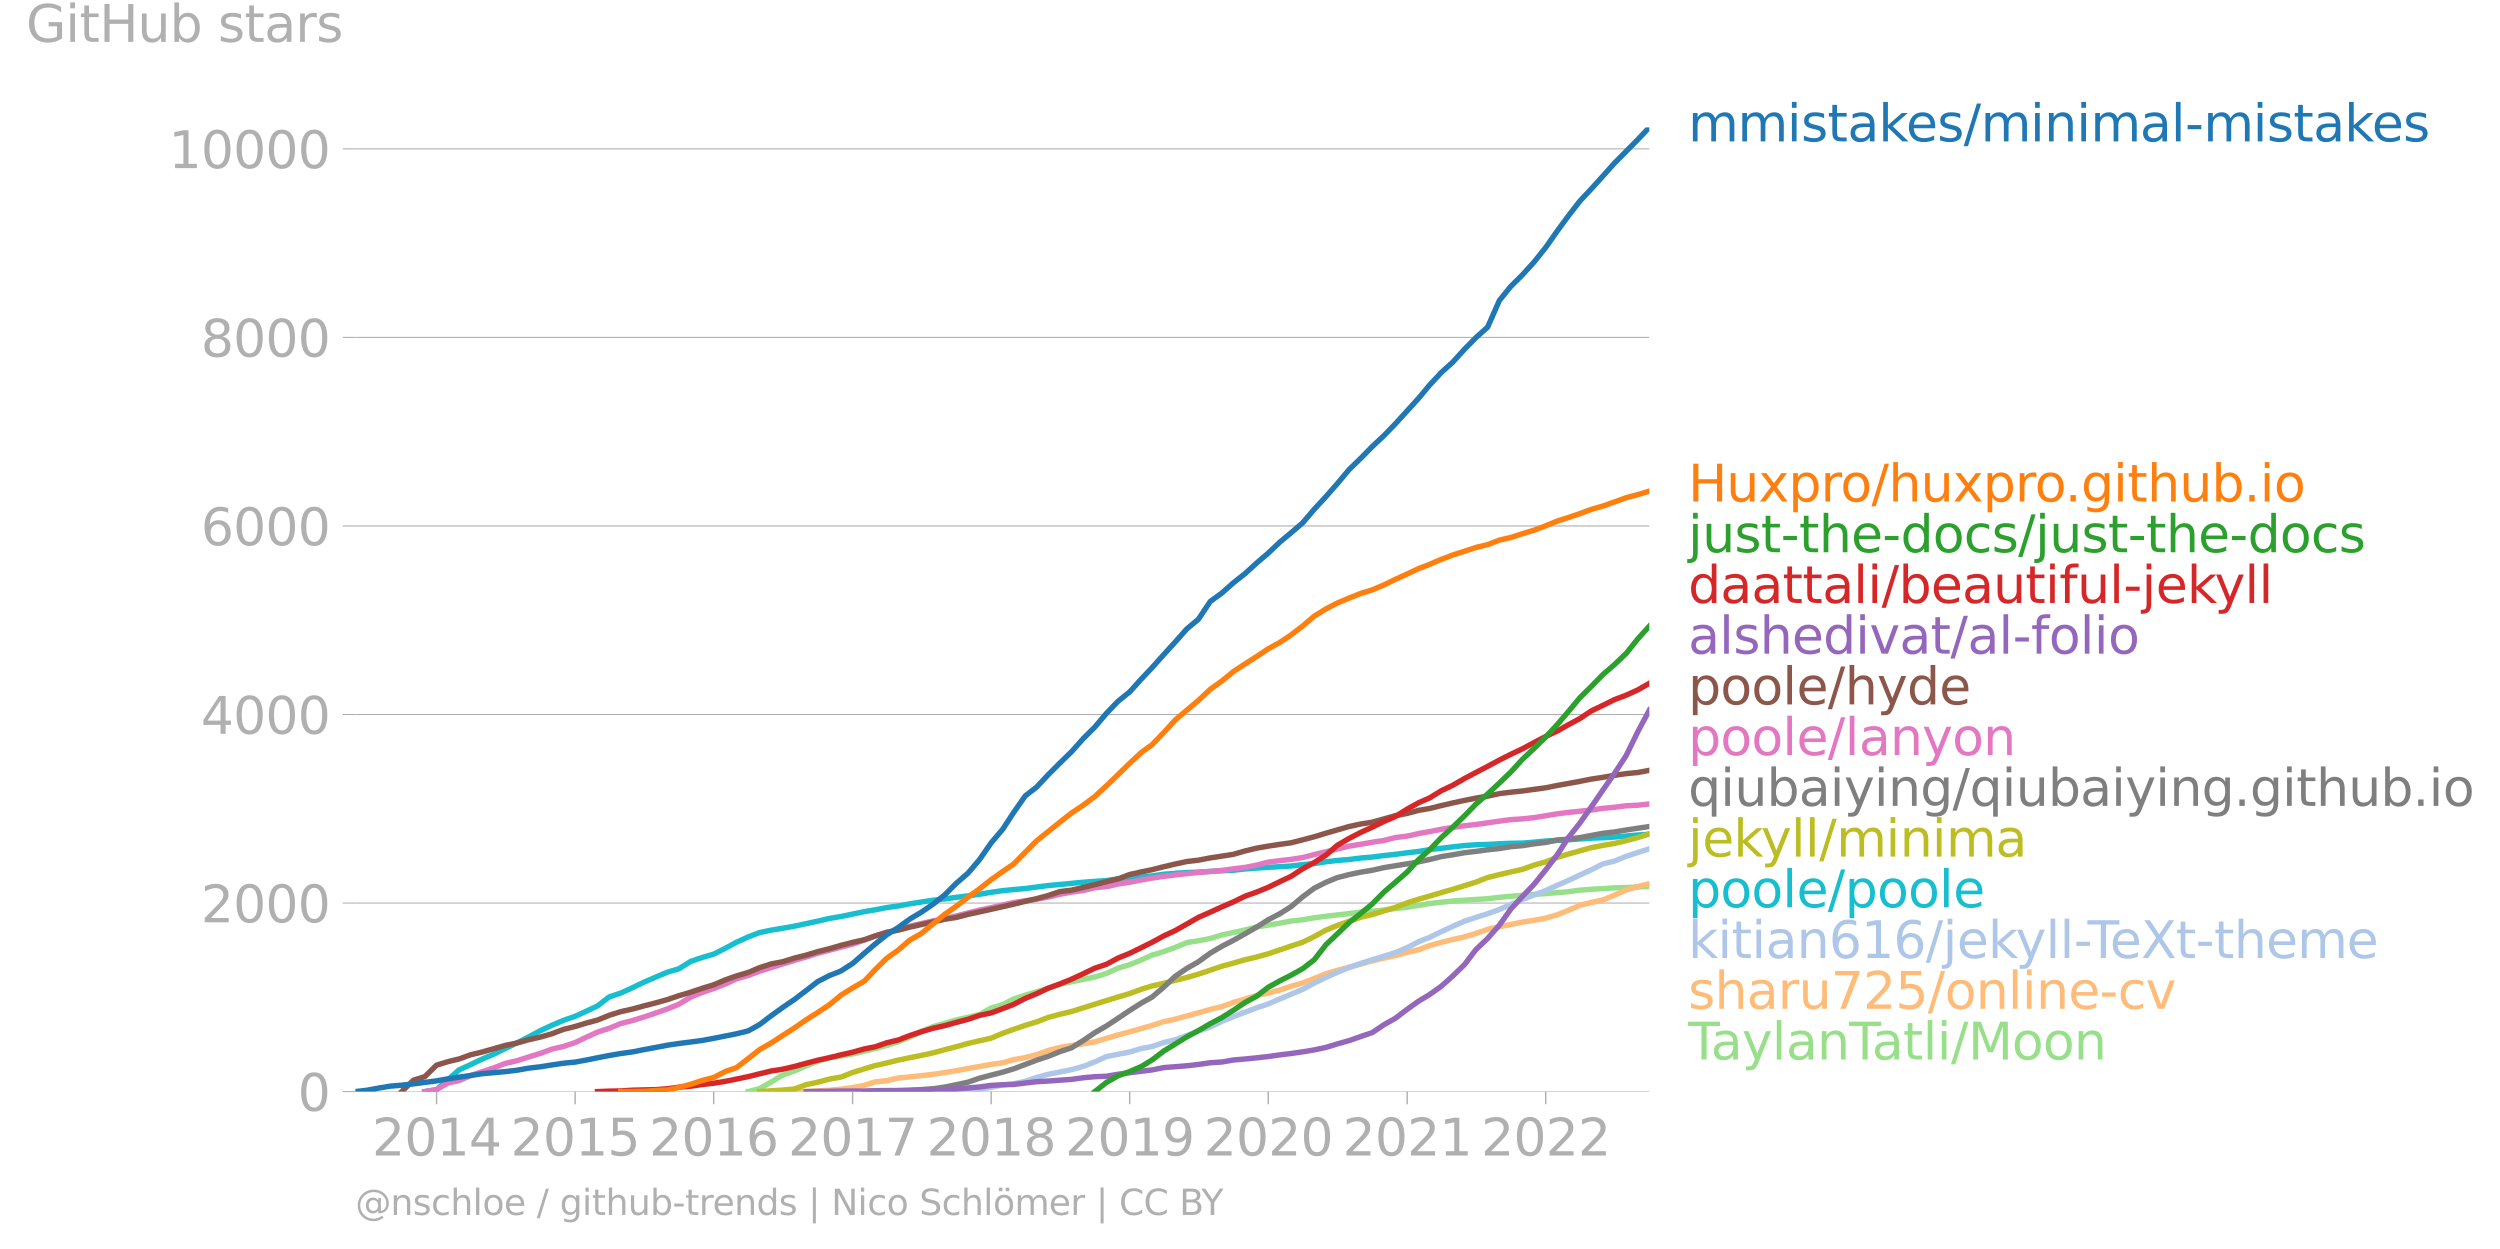 <svg xmlns:xlink="http://www.w3.org/1999/xlink" width="919.947" height="459.724" viewBox="0 0 689.96 344.793" xmlns="http://www.w3.org/2000/svg"><defs><style>*{stroke-linejoin:round;stroke-linecap:butt}</style></defs><g id="figure_1"><path d="M0 344.793h689.96V0H0v344.793z" style="fill:none" id="patch_1"/><g id="axes_1"><path d="M98.073 301.266h357.12V35.154H98.073v266.112z" style="fill:none" id="patch_2"/><g id="matplotlib.axis_1"><g id="xtick_1"><g id="line2d_1"><defs><path id="mb8a53c6959" d="M0 0v3.5" style="stroke:#b0b0b0;stroke-width:.4"/></defs><use xlink:href="#mb8a53c6959" x="120.491" y="301.266" style="fill:#b0b0b0;stroke:#b0b0b0;stroke-width:.4"/></g><g style="fill:#b0b0b0" transform="matrix(.14 0 0 -.14 102.676 318.904)" id="text_1"><defs><path id="DejaVuSans-32" d="M1228 531h2203V0H469v531q359 372 979 998 621 627 780 809 303 340 423 576 121 236 121 464 0 372-261 606-261 235-680 235-297 0-627-103-329-103-704-313v638q381 153 712 231 332 78 607 78 725 0 1156-363 431-362 431-968 0-288-108-546-107-257-392-607-78-91-497-524-418-433-1181-1211z" transform="scale(.016)"/><path id="DejaVuSans-30" d="M2034 4250q-487 0-733-480-245-479-245-1442 0-959 245-1439 246-480 733-480 491 0 736 480 246 480 246 1439 0 963-246 1442-245 480-736 480zm0 500q785 0 1199-621 414-620 414-1801 0-1178-414-1799Q2819-91 2034-91q-784 0-1198 620-414 621-414 1799 0 1181 414 1801 414 621 1198 621z" transform="scale(.016)"/><path id="DejaVuSans-31" d="M794 531h1031v3560L703 3866v575l1116 225h631V531h1031V0H794v531z" transform="scale(.016)"/><path id="DejaVuSans-34" d="M2419 4116 825 1625h1594v2491zm-166 550h794V1625h666v-525h-666V0h-628v1100H313v609l1940 2957z" transform="scale(.016)"/></defs><use xlink:href="#DejaVuSans-32"/><use xlink:href="#DejaVuSans-30" x="63.623"/><use xlink:href="#DejaVuSans-31" x="127.246"/><use xlink:href="#DejaVuSans-34" x="190.869"/></g></g><g id="xtick_2"><use xlink:href="#mb8a53c6959" x="158.728" y="301.266" style="fill:#b0b0b0;stroke:#b0b0b0;stroke-width:.4" id="line2d_2"/><g style="fill:#b0b0b0" transform="matrix(.14 0 0 -.14 140.913 318.904)" id="text_2"><defs><path id="DejaVuSans-35" d="M691 4666h2478v-532H1269V2991q137 47 274 70 138 23 276 23 781 0 1237-428 457-428 457-1159 0-753-469-1171Q2575-91 1722-91q-294 0-599 50Q819 9 494 109v635q281-153 581-228t634-75q541 0 856 284 316 284 316 772 0 487-316 771-315 285-856 285-253 0-505-56-251-56-513-175v2344z" transform="scale(.016)"/></defs><use xlink:href="#DejaVuSans-32"/><use xlink:href="#DejaVuSans-30" x="63.623"/><use xlink:href="#DejaVuSans-31" x="127.246"/><use xlink:href="#DejaVuSans-35" x="190.869"/></g></g><g id="xtick_3"><use xlink:href="#mb8a53c6959" x="196.965" y="301.266" style="fill:#b0b0b0;stroke:#b0b0b0;stroke-width:.4" id="line2d_3"/><g style="fill:#b0b0b0" transform="matrix(.14 0 0 -.14 179.15 318.904)" id="text_3"><defs><path id="DejaVuSans-36" d="M2113 2584q-425 0-674-291-248-290-248-796 0-503 248-796 249-292 674-292t673 292q248 293 248 796 0 506-248 796-248 291-673 291zm1253 1979v-575q-238 112-480 171-242 60-480 60-625 0-955-422-329-422-376-1275 184 272 462 417 279 145 613 145 703 0 1111-427 408-426 408-1160 0-719-425-1154Q2819-91 2113-91q-810 0-1238 620-428 621-428 1799 0 1106 525 1764t1409 658q238 0 480-47t505-140z" transform="scale(.016)"/></defs><use xlink:href="#DejaVuSans-32"/><use xlink:href="#DejaVuSans-30" x="63.623"/><use xlink:href="#DejaVuSans-31" x="127.246"/><use xlink:href="#DejaVuSans-36" x="190.869"/></g></g><g id="xtick_4"><use xlink:href="#mb8a53c6959" x="235.306" y="301.266" style="fill:#b0b0b0;stroke:#b0b0b0;stroke-width:.4" id="line2d_4"/><g style="fill:#b0b0b0" transform="matrix(.14 0 0 -.14 217.491 318.904)" id="text_4"><defs><path id="DejaVuSans-37" d="M525 4666h3000v-269L1831 0h-659l1594 4134H525v532z" transform="scale(.016)"/></defs><use xlink:href="#DejaVuSans-32"/><use xlink:href="#DejaVuSans-30" x="63.623"/><use xlink:href="#DejaVuSans-31" x="127.246"/><use xlink:href="#DejaVuSans-37" x="190.869"/></g></g><g id="xtick_5"><use xlink:href="#mb8a53c6959" x="273.543" y="301.266" style="fill:#b0b0b0;stroke:#b0b0b0;stroke-width:.4" id="line2d_5"/><g style="fill:#b0b0b0" transform="matrix(.14 0 0 -.14 255.728 318.904)" id="text_5"><defs><path id="DejaVuSans-38" d="M2034 2216q-450 0-708-241-257-241-257-662 0-422 257-663 258-241 708-241t709 242q260 243 260 662 0 421-258 662-257 241-711 241zm-631 268q-406 100-633 378-226 279-226 679 0 559 398 884 399 325 1092 325 697 0 1094-325t397-884q0-400-227-679-226-278-629-378 456-106 710-416 255-309 255-755 0-679-414-1042Q2806-91 2034-91q-771 0-1186 362-414 363-414 1042 0 446 256 755 257 310 713 416zm-231 997q0-362 226-565 227-203 636-203 407 0 636 203 230 203 230 565 0 363-230 566-229 203-636 203-409 0-636-203-226-203-226-566z" transform="scale(.016)"/></defs><use xlink:href="#DejaVuSans-32"/><use xlink:href="#DejaVuSans-30" x="63.623"/><use xlink:href="#DejaVuSans-31" x="127.246"/><use xlink:href="#DejaVuSans-38" x="190.869"/></g></g><g id="xtick_6"><use xlink:href="#mb8a53c6959" x="311.779" y="301.266" style="fill:#b0b0b0;stroke:#b0b0b0;stroke-width:.4" id="line2d_6"/><g style="fill:#b0b0b0" transform="matrix(.14 0 0 -.14 293.964 318.904)" id="text_6"><defs><path id="DejaVuSans-39" d="M703 97v575q238-113 481-172 244-59 479-59 625 0 954 420 330 420 377 1277-181-269-460-413-278-144-615-144-700 0-1108 423-408 424-408 1159 0 718 425 1152 425 435 1131 435 810 0 1236-621 427-620 427-1801 0-1103-524-1761Q2575-91 1691-91q-238 0-482 47Q966 3 703 97zm1256 1978q425 0 673 290 249 291 249 798 0 503-249 795-248 292-673 292t-673-292q-248-292-248-795 0-507 248-798 248-290 673-290z" transform="scale(.016)"/></defs><use xlink:href="#DejaVuSans-32"/><use xlink:href="#DejaVuSans-30" x="63.623"/><use xlink:href="#DejaVuSans-31" x="127.246"/><use xlink:href="#DejaVuSans-39" x="190.869"/></g></g><g id="xtick_7"><use xlink:href="#mb8a53c6959" x="350.016" y="301.266" style="fill:#b0b0b0;stroke:#b0b0b0;stroke-width:.4" id="line2d_7"/><g style="fill:#b0b0b0" transform="matrix(.14 0 0 -.14 332.201 318.904)" id="text_7"><use xlink:href="#DejaVuSans-32"/><use xlink:href="#DejaVuSans-30" x="63.623"/><use xlink:href="#DejaVuSans-32" x="127.246"/><use xlink:href="#DejaVuSans-30" x="190.869"/></g></g><g id="xtick_8"><use xlink:href="#mb8a53c6959" x="388.358" y="301.266" style="fill:#b0b0b0;stroke:#b0b0b0;stroke-width:.4" id="line2d_8"/><g style="fill:#b0b0b0" transform="matrix(.14 0 0 -.14 370.543 318.904)" id="text_8"><use xlink:href="#DejaVuSans-32"/><use xlink:href="#DejaVuSans-30" x="63.623"/><use xlink:href="#DejaVuSans-32" x="127.246"/><use xlink:href="#DejaVuSans-31" x="190.869"/></g></g><g id="xtick_9"><use xlink:href="#mb8a53c6959" x="426.594" y="301.266" style="fill:#b0b0b0;stroke:#b0b0b0;stroke-width:.4" id="line2d_9"/><g style="fill:#b0b0b0" transform="matrix(.14 0 0 -.14 408.78 318.904)" id="text_9"><use xlink:href="#DejaVuSans-32"/><use xlink:href="#DejaVuSans-30" x="63.623"/><use xlink:href="#DejaVuSans-32" x="127.246"/><use xlink:href="#DejaVuSans-32" x="190.869"/></g></g></g><g id="matplotlib.axis_2"><g id="ytick_1"><path d="M98.073 301.266h357.12" clip-path="url(#pfb4c534ffc)" style="fill:none;stroke:#b0b0b0;stroke-width:.3;stroke-linecap:square" id="line2d_10"/><g id="line2d_11"><defs><path id="mbff96439ce" d="M0 0h-3.5" style="stroke:#b0b0b0;stroke-width:.3"/></defs><use xlink:href="#mbff96439ce" x="98.073" y="301.266" style="fill:#b0b0b0;stroke:#b0b0b0;stroke-width:.3"/></g><use xlink:href="#DejaVuSans-30" style="fill:#b0b0b0" transform="matrix(.14 0 0 -.14 82.166 306.585)" id="text_10"/></g><g id="ytick_2"><path d="M98.073 249.23h357.12" clip-path="url(#pfb4c534ffc)" style="fill:none;stroke:#b0b0b0;stroke-width:.3;stroke-linecap:square" id="line2d_12"/><use xlink:href="#mbff96439ce" x="98.073" y="249.23" style="fill:#b0b0b0;stroke:#b0b0b0;stroke-width:.3" id="line2d_13"/><g style="fill:#b0b0b0" transform="matrix(.14 0 0 -.14 55.443 254.549)" id="text_11"><use xlink:href="#DejaVuSans-32"/><use xlink:href="#DejaVuSans-30" x="63.623"/><use xlink:href="#DejaVuSans-30" x="127.246"/><use xlink:href="#DejaVuSans-30" x="190.869"/></g></g><g id="ytick_3"><path d="M98.073 197.194h357.12" clip-path="url(#pfb4c534ffc)" style="fill:none;stroke:#b0b0b0;stroke-width:.3;stroke-linecap:square" id="line2d_14"/><use xlink:href="#mbff96439ce" x="98.073" y="197.194" style="fill:#b0b0b0;stroke:#b0b0b0;stroke-width:.3" id="line2d_15"/><g style="fill:#b0b0b0" transform="matrix(.14 0 0 -.14 55.443 202.513)" id="text_12"><use xlink:href="#DejaVuSans-34"/><use xlink:href="#DejaVuSans-30" x="63.623"/><use xlink:href="#DejaVuSans-30" x="127.246"/><use xlink:href="#DejaVuSans-30" x="190.869"/></g></g><g id="ytick_4"><path d="M98.073 145.158h357.12" clip-path="url(#pfb4c534ffc)" style="fill:none;stroke:#b0b0b0;stroke-width:.3;stroke-linecap:square" id="line2d_16"/><use xlink:href="#mbff96439ce" x="98.073" y="145.158" style="fill:#b0b0b0;stroke:#b0b0b0;stroke-width:.3" id="line2d_17"/><g style="fill:#b0b0b0" transform="matrix(.14 0 0 -.14 55.443 150.477)" id="text_13"><use xlink:href="#DejaVuSans-36"/><use xlink:href="#DejaVuSans-30" x="63.623"/><use xlink:href="#DejaVuSans-30" x="127.246"/><use xlink:href="#DejaVuSans-30" x="190.869"/></g></g><g id="ytick_5"><path d="M98.073 93.122h357.12" clip-path="url(#pfb4c534ffc)" style="fill:none;stroke:#b0b0b0;stroke-width:.3;stroke-linecap:square" id="line2d_18"/><use xlink:href="#mbff96439ce" x="98.073" y="93.122" style="fill:#b0b0b0;stroke:#b0b0b0;stroke-width:.3" id="line2d_19"/><g style="fill:#b0b0b0" transform="matrix(.14 0 0 -.14 55.443 98.44)" id="text_14"><use xlink:href="#DejaVuSans-38"/><use xlink:href="#DejaVuSans-30" x="63.623"/><use xlink:href="#DejaVuSans-30" x="127.246"/><use xlink:href="#DejaVuSans-30" x="190.869"/></g></g><g id="ytick_6"><path d="M98.073 41.086h357.12" clip-path="url(#pfb4c534ffc)" style="fill:none;stroke:#b0b0b0;stroke-width:.3;stroke-linecap:square" id="line2d_20"/><use xlink:href="#mbff96439ce" x="98.073" y="41.086" style="fill:#b0b0b0;stroke:#b0b0b0;stroke-width:.3" id="line2d_21"/><g style="fill:#b0b0b0" transform="matrix(.14 0 0 -.14 46.536 46.405)" id="text_15"><use xlink:href="#DejaVuSans-31"/><use xlink:href="#DejaVuSans-30" x="63.623"/><use xlink:href="#DejaVuSans-30" x="127.246"/><use xlink:href="#DejaVuSans-30" x="190.869"/><use xlink:href="#DejaVuSans-30" x="254.492"/></g></g><g style="fill:#b0b0b0" transform="matrix(.14 0 0 -.14 7.2 11.563)" id="text_16"><defs><path id="DejaVuSans-47" d="M3809 666v1253H2778v519h1656V434q-365-259-806-392-440-133-940-133-1094 0-1712 639-617 640-617 1780 0 1144 617 1783 618 639 1712 639 456 0 867-113 411-112 758-331v-672q-350 297-744 447t-828 150q-857 0-1287-478-429-478-429-1425 0-944 429-1422 430-478 1287-478 334 0 596 58 263 58 472 180z" transform="scale(.016)"/><path id="DejaVuSans-69" d="M603 3500h575V0H603v3500zm0 1363h575v-729H603v729z" transform="scale(.016)"/><path id="DejaVuSans-74" d="M1172 4494v-994h1184v-447H1172V1153q0-428 117-550t477-122h590V0h-590q-666 0-919 248-253 249-253 905v1900H172v447h422v994h578z" transform="scale(.016)"/><path id="DejaVuSans-48" d="M628 4666h631V2753h2294v1913h631V0h-631v2222H1259V0H628v4666z" transform="scale(.016)"/><path id="DejaVuSans-75" d="M544 1381v2119h575V1403q0-497 193-746 194-248 582-248 465 0 735 297 271 297 271 810v1984h575V0h-575v538q-209-319-486-474-276-155-642-155-603 0-916 375-312 375-312 1097zm1447 2203z" transform="scale(.016)"/><path id="DejaVuSans-62" d="M3116 1747q0 634-261 995t-717 361q-457 0-718-361t-261-995q0-634 261-995t718-361q456 0 717 361t261 995zM1159 2969q182 312 458 463 277 152 661 152 638 0 1036-506 399-506 399-1331T3314 415Q2916-91 2278-91q-384 0-661 152-276 152-458 464V0H581v4863h578V2969z" transform="scale(.016)"/><path id="DejaVuSans-73" d="M2834 3397v-544q-243 125-506 187-262 63-544 63-428 0-642-131t-214-394q0-200 153-314t616-217l197-44q612-131 870-370t258-667q0-488-386-773Q2250-91 1575-91q-281 0-586 55T347 128v594q319-166 628-249 309-82 613-82 406 0 624 139 219 139 219 392 0 234-158 359-157 125-692 241l-200 47q-534 112-772 345-237 233-237 639 0 494 350 762 350 269 994 269 318 0 599-47 282-46 519-140z" transform="scale(.016)"/><path id="DejaVuSans-61" d="M2194 1759q-697 0-966-159t-269-544q0-306 202-486 202-179 548-179 479 0 768 339t289 901v128h-572zm1147 238V0h-575v531q-197-318-491-470T1556-91q-537 0-855 302-317 302-317 808 0 590 395 890 396 300 1180 300h807v57q0 397-261 614t-733 217q-300 0-585-72-284-72-546-216v532q315 122 612 182 297 61 578 61 760 0 1135-394 375-393 375-1193z" transform="scale(.016)"/><path id="DejaVuSans-72" d="M2631 2963q-97 56-211 82-114 27-251 27-488 0-749-317t-261-911V0H581v3500h578v-544q182 319 472 473 291 155 707 155 59 0 131-8 72-7 159-23l3-590z" transform="scale(.016)"/></defs><use xlink:href="#DejaVuSans-47"/><use xlink:href="#DejaVuSans-69" x="77.49"/><use xlink:href="#DejaVuSans-74" x="105.273"/><use xlink:href="#DejaVuSans-48" x="144.482"/><use xlink:href="#DejaVuSans-75" x="219.678"/><use xlink:href="#DejaVuSans-62" x="283.057"/><use xlink:href="#DejaVuSans-20" x="346.533"/><use xlink:href="#DejaVuSans-73" x="378.32"/><use xlink:href="#DejaVuSans-74" x="430.42"/><use xlink:href="#DejaVuSans-61" x="469.629"/><use xlink:href="#DejaVuSans-72" x="530.908"/><use xlink:href="#DejaVuSans-73" x="572.021"/></g></g><path d="m206.498 301.266 3.142-.833 3.248-1.847 3.143-1.9 3.247-1.144 3.248-1.38 3.142-1.248 3.248-1.04 3.143-.417 3.247-.572 3.248-.755 2.933-.728 3.247-.885 3.143-.963 3.248-1.327 3.142-1.56 3.248-1.328 3.247-.936 3.143-.937 3.248-.728 3.142-.729 3.248-1.821 3.247-.963 2.933-1.509 3.248-1.067 3.143-.936 3.247-1.015 3.143-1.04 3.247-.703 3.248-.677 3.143-.624 3.247-1.015 3.143-1.457 3.247-.936 3.248-1.327 2.933-1.327 3.248-.963 3.142-1.17 3.248-1.328 3.143-.494 3.247-.624 3.248-.99 3.142-.65 3.248-.728 3.143-.833 3.247-.494 3.248-.546 3.038-.573 3.247-.364 3.143-.546 3.247-.417 3.143-.364 3.248-.364 3.247-.442 3.143-.209 3.247-.338 3.143-.416 3.248-.338 3.247-.547 2.933-.494 3.248-.364 3.142-.313 3.248-.234 3.143-.208 3.247-.208 3.248-.39 3.142-.286 3.248-.26 3.143-.26 3.247-.209 3.248-.286 2.933-.234 3.247-.443 3.143-.234 3.248-.182 3.142-.208 3.248-.104 3.247-.13 3.143-.208" clip-path="url(#pfb4c534ffc)" style="fill:none;stroke:#98df8a;stroke-width:1.5;stroke-linecap:square" id="line2d_22"/><path d="m219.278 301.266 3.248-.026 3.142-.156 3.248-.208 3.143-.26 3.247-.469 3.248-.598 2.933-.963 3.247-.338 3.143-.729 3.248-.312 3.142-.338 3.248-.365 3.247-.494 3.143-.52 3.248-.599 3.142-.546 3.248-.598 3.247-.443 2.933-.858 3.248-.573 3.143-.806 3.247-1.171 3.143-.807 3.247-.546 3.248-.468 3.143-.547 3.247-.962 3.143-.937 3.247-.859 3.248-.936 2.933-.833 3.248-1.04 3.142-.703 3.248-.885 3.143-.858 3.247-.937 3.248-.754 3.142-1.171 3.248-.937 3.143-.963 3.247-.676 3.248-.859 3.038-1.04 3.247-.911 3.143-1.223 3.247-1.3 3.143-.937 3.248-.885 3.247-.859 3.143-.884 3.247-.78 3.143-.677 3.248-.91 3.247-.73 2.933-1.118 3.248-.885 3.142-.806 3.248-.703 3.143-.962 3.247-1.12 3.248-.728 3.142-.624 3.248-.65 3.143-.495 3.247-.598 3.248-.963 2.933-1.17 3.247-1.406 3.143-.806 3.248-.677 3.142-1.327 3.248-1.43 3.247-.963 3.143-.78" clip-path="url(#pfb4c534ffc)" style="fill:none;stroke:#ffbb78;stroke-width:1.5;stroke-linecap:square" id="line2d_23"/><path d="m263.905 301.266 3.248-.338 3.142-.313 3.248-.52 3.247-.676 2.933-.339 3.248-.65 3.143-1.093 3.247-.859 3.143-.624 3.247-.65 3.248-.911 3.143-1.223 3.247-1.483 3.143-.624 3.247-.625 3.248-.988 2.933-.52 3.248-1.12 3.142-.754 3.248-1.197 3.143-1.223 3.247-1.067 3.248-1.613 3.142-1.275 3.248-1.248 3.143-1.171 3.247-1.093 3.248-1.405 3.038-1.275 3.247-1.353 3.143-1.717 3.247-1.561 3.143-1.431 3.248-1.3 3.247-1.146 3.143-.988 3.247-1.015 3.143-.989 3.248-1.353 3.247-1.69 2.933-1.146 3.248-1.587 3.142-1.457 3.248-1.43 3.143-1.041 3.247-1.015 3.248-1.171 3.142-1.379 3.248-1.405 3.143-1.197 3.247-1.249 3.248-1.483 2.933-1.248 3.247-1.536 3.143-1.457 3.248-1.639 3.142-.754 3.248-1.327 3.247-1.067 3.143-1.015" clip-path="url(#pfb4c534ffc)" style="fill:none;stroke:#aec7e8;stroke-width:1.5;stroke-linecap:square" id="line2d_24"/><g style="fill:#1f77b4" transform="matrix(.14 0 0 -.14 465.907 39.017)" id="text_17"><defs><path id="DejaVuSans-6d" d="M3328 2828q216 388 516 572t706 184q547 0 844-383 297-382 297-1088V0h-578v2094q0 503-179 746-178 244-543 244-447 0-707-297-259-296-259-809V0h-578v2094q0 506-178 748t-550 242q-441 0-701-298-259-298-259-808V0H581v3500h578v-544q197 322 472 475t653 153q382 0 649-194 267-193 395-562z" transform="scale(.016)"/><path id="DejaVuSans-6b" d="M581 4863h578V1991l1716 1509h734L1753 1863 3688 0h-750L1159 1709V0H581v4863z" transform="scale(.016)"/><path id="DejaVuSans-65" d="M3597 1894v-281H953q38-594 358-905t892-311q331 0 642 81t618 244V178Q3153 47 2828-22t-659-69q-838 0-1327 487-489 488-489 1320 0 859 464 1363 464 505 1252 505 706 0 1117-455 411-454 411-1235zm-575 169q-6 471-264 752-258 282-683 282-481 0-770-272t-333-766l2050 4z" transform="scale(.016)"/><path id="DejaVuSans-2f" d="M1625 4666h531L531-594H0l1625 5260z" transform="scale(.016)"/><path id="DejaVuSans-6e" d="M3513 2113V0h-575v2094q0 497-194 743-194 247-581 247-466 0-735-297-269-296-269-809V0H581v3500h578v-544q207 316 486 472 280 156 646 156 603 0 912-373 310-373 310-1098z" transform="scale(.016)"/><path id="DejaVuSans-6c" d="M603 4863h575V0H603v4863z" transform="scale(.016)"/><path id="DejaVuSans-2d" d="M313 2009h1684v-512H313v512z" transform="scale(.016)"/></defs><use xlink:href="#DejaVuSans-6d"/><use xlink:href="#DejaVuSans-6d" x="97.412"/><use xlink:href="#DejaVuSans-69" x="194.824"/><use xlink:href="#DejaVuSans-73" x="222.607"/><use xlink:href="#DejaVuSans-74" x="274.707"/><use xlink:href="#DejaVuSans-61" x="313.916"/><use xlink:href="#DejaVuSans-6b" x="375.195"/><use xlink:href="#DejaVuSans-65" x="429.48"/><use xlink:href="#DejaVuSans-73" x="491.004"/><use xlink:href="#DejaVuSans-2f" x="543.104"/><use xlink:href="#DejaVuSans-6d" x="576.795"/><use xlink:href="#DejaVuSans-69" x="674.207"/><use xlink:href="#DejaVuSans-6e" x="701.99"/><use xlink:href="#DejaVuSans-69" x="765.369"/><use xlink:href="#DejaVuSans-6d" x="793.152"/><use xlink:href="#DejaVuSans-61" x="890.564"/><use xlink:href="#DejaVuSans-6c" x="951.844"/><use xlink:href="#DejaVuSans-2d" x="979.627"/><use xlink:href="#DejaVuSans-6d" x="1015.711"/><use xlink:href="#DejaVuSans-69" x="1113.123"/><use xlink:href="#DejaVuSans-73" x="1140.906"/><use xlink:href="#DejaVuSans-74" x="1193.006"/><use xlink:href="#DejaVuSans-61" x="1232.215"/><use xlink:href="#DejaVuSans-6b" x="1293.494"/><use xlink:href="#DejaVuSans-65" x="1347.779"/><use xlink:href="#DejaVuSans-73" x="1409.303"/></g><g style="fill:#ff7f0e" transform="matrix(.14 0 0 -.14 465.907 138.41)" id="text_18"><defs><path id="DejaVuSans-78" d="M3513 3500 2247 1797 3578 0h-678L1881 1375 863 0H184l1360 1831L300 3500h678l928-1247 928 1247h679z" transform="scale(.016)"/><path id="DejaVuSans-70" d="M1159 525v-1856H581v4831h578v-531q182 312 458 463 277 152 661 152 638 0 1036-506 399-506 399-1331T3314 415Q2916-91 2278-91q-384 0-661 152-276 152-458 464zm1957 1222q0 634-261 995t-717 361q-457 0-718-361t-261-995q0-634 261-995t718-361q456 0 717 361t261 995z" transform="scale(.016)"/><path id="DejaVuSans-6f" d="M1959 3097q-462 0-731-361t-269-989q0-628 267-989 268-361 733-361 460 0 728 362 269 363 269 988 0 622-269 986-268 364-728 364zm0 487q750 0 1178-488 429-487 429-1349 0-859-429-1349Q2709-91 1959-91q-753 0-1180 489-426 490-426 1349 0 862 426 1349 427 488 1180 488z" transform="scale(.016)"/><path id="DejaVuSans-68" d="M3513 2113V0h-575v2094q0 497-194 743-194 247-581 247-466 0-735-297-269-296-269-809V0H581v4863h578V2956q207 316 486 472 280 156 646 156 603 0 912-373 310-373 310-1098z" transform="scale(.016)"/><path id="DejaVuSans-2e" d="M684 794h660V0H684v794z" transform="scale(.016)"/><path id="DejaVuSans-67" d="M2906 1791q0 625-258 968-257 344-723 344-462 0-720-344-258-343-258-968 0-622 258-966t720-344q466 0 723 344 258 344 258 966zm575-1357q0-893-397-1329-396-436-1215-436-303 0-572 45t-522 139v559q253-137 500-202 247-66 503-66 566 0 847 295t281 892v285q-178-310-456-463T1784 0Q1141 0 747 490 353 981 353 1791q0 812 394 1302 394 491 1037 491 388 0 666-153t456-462v531h575V434z" transform="scale(.016)"/></defs><use xlink:href="#DejaVuSans-48"/><use xlink:href="#DejaVuSans-75" x="75.195"/><use xlink:href="#DejaVuSans-78" x="138.574"/><use xlink:href="#DejaVuSans-70" x="197.754"/><use xlink:href="#DejaVuSans-72" x="261.23"/><use xlink:href="#DejaVuSans-6f" x="300.094"/><use xlink:href="#DejaVuSans-2f" x="361.275"/><use xlink:href="#DejaVuSans-68" x="394.967"/><use xlink:href="#DejaVuSans-75" x="458.346"/><use xlink:href="#DejaVuSans-78" x="521.725"/><use xlink:href="#DejaVuSans-70" x="580.904"/><use xlink:href="#DejaVuSans-72" x="644.381"/><use xlink:href="#DejaVuSans-6f" x="683.244"/><use xlink:href="#DejaVuSans-2e" x="742.676"/><use xlink:href="#DejaVuSans-67" x="774.463"/><use xlink:href="#DejaVuSans-69" x="837.939"/><use xlink:href="#DejaVuSans-74" x="865.723"/><use xlink:href="#DejaVuSans-68" x="904.932"/><use xlink:href="#DejaVuSans-75" x="968.311"/><use xlink:href="#DejaVuSans-62" x="1031.689"/><use xlink:href="#DejaVuSans-2e" x="1095.166"/><use xlink:href="#DejaVuSans-69" x="1126.953"/><use xlink:href="#DejaVuSans-6f" x="1154.736"/></g><g style="fill:#2ca02c" transform="matrix(.14 0 0 -.14 465.907 152.41)" id="text_19"><defs><path id="DejaVuSans-6a" d="M603 3500h575V-63q0-668-255-968-254-300-820-300h-219v487H38q328 0 446 152Q603-541 603-63v3563zm0 1363h575v-729H603v729z" transform="scale(.016)"/><path id="DejaVuSans-64" d="M2906 2969v1894h575V0h-575v525q-181-312-458-464-276-152-664-152-634 0-1033 506-398 507-398 1332t398 1331q399 506 1033 506 388 0 664-152 277-151 458-463zM947 1747q0-634 261-995t717-361q456 0 718 361 263 361 263 995t-263 995q-262 361-718 361t-717-361q-261-361-261-995z" transform="scale(.016)"/><path id="DejaVuSans-63" d="M3122 3366v-538q-244 135-489 202t-495 67q-560 0-870-355-309-354-309-995t309-996q310-354 870-354 250 0 495 67t489 202V134Q2881 22 2623-34q-257-57-548-57-791 0-1257 497-465 497-465 1341 0 856 470 1346 471 491 1290 491 265 0 518-55 253-54 491-163z" transform="scale(.016)"/></defs><use xlink:href="#DejaVuSans-6a"/><use xlink:href="#DejaVuSans-75" x="27.783"/><use xlink:href="#DejaVuSans-73" x="91.162"/><use xlink:href="#DejaVuSans-74" x="143.262"/><use xlink:href="#DejaVuSans-2d" x="182.471"/><use xlink:href="#DejaVuSans-74" x="218.555"/><use xlink:href="#DejaVuSans-68" x="257.764"/><use xlink:href="#DejaVuSans-65" x="321.143"/><use xlink:href="#DejaVuSans-2d" x="382.666"/><use xlink:href="#DejaVuSans-64" x="418.75"/><use xlink:href="#DejaVuSans-6f" x="482.227"/><use xlink:href="#DejaVuSans-63" x="543.408"/><use xlink:href="#DejaVuSans-73" x="598.389"/><use xlink:href="#DejaVuSans-2f" x="650.488"/><use xlink:href="#DejaVuSans-6a" x="684.18"/><use xlink:href="#DejaVuSans-75" x="711.963"/><use xlink:href="#DejaVuSans-73" x="775.342"/><use xlink:href="#DejaVuSans-74" x="827.441"/><use xlink:href="#DejaVuSans-2d" x="866.65"/><use xlink:href="#DejaVuSans-74" x="902.734"/><use xlink:href="#DejaVuSans-68" x="941.943"/><use xlink:href="#DejaVuSans-65" x="1005.322"/><use xlink:href="#DejaVuSans-2d" x="1066.846"/><use xlink:href="#DejaVuSans-64" x="1102.93"/><use xlink:href="#DejaVuSans-6f" x="1166.406"/><use xlink:href="#DejaVuSans-63" x="1227.588"/><use xlink:href="#DejaVuSans-73" x="1282.568"/></g><g style="fill:#d62728" transform="matrix(.14 0 0 -.14 465.907 166.41)" id="text_20"><defs><path id="DejaVuSans-66" d="M2375 4863v-479h-550q-309 0-430-125-120-125-120-450v-309h947v-447h-947V0H697v3053H147v447h550v244q0 584 272 851 272 268 862 268h544z" transform="scale(.016)"/><path id="DejaVuSans-79" d="M2059-325q-243-625-475-815-231-191-618-191H506v481h338q237 0 368 113 132 112 291 531l103 262L191 3500h609L1894 763l1094 2737h609L2059-325z" transform="scale(.016)"/></defs><use xlink:href="#DejaVuSans-64"/><use xlink:href="#DejaVuSans-61" x="63.477"/><use xlink:href="#DejaVuSans-61" x="124.756"/><use xlink:href="#DejaVuSans-74" x="186.035"/><use xlink:href="#DejaVuSans-74" x="225.244"/><use xlink:href="#DejaVuSans-61" x="264.453"/><use xlink:href="#DejaVuSans-6c" x="325.732"/><use xlink:href="#DejaVuSans-69" x="353.516"/><use xlink:href="#DejaVuSans-2f" x="381.299"/><use xlink:href="#DejaVuSans-62" x="414.99"/><use xlink:href="#DejaVuSans-65" x="478.467"/><use xlink:href="#DejaVuSans-61" x="539.99"/><use xlink:href="#DejaVuSans-75" x="601.27"/><use xlink:href="#DejaVuSans-74" x="664.648"/><use xlink:href="#DejaVuSans-69" x="703.857"/><use xlink:href="#DejaVuSans-66" x="731.641"/><use xlink:href="#DejaVuSans-75" x="766.846"/><use xlink:href="#DejaVuSans-6c" x="830.225"/><use xlink:href="#DejaVuSans-2d" x="858.008"/><use xlink:href="#DejaVuSans-6a" x="894.092"/><use xlink:href="#DejaVuSans-65" x="921.875"/><use xlink:href="#DejaVuSans-6b" x="983.398"/><use xlink:href="#DejaVuSans-79" x="1037.684"/><use xlink:href="#DejaVuSans-6c" x="1096.863"/><use xlink:href="#DejaVuSans-6c" x="1124.646"/></g><g style="fill:#9467bd" transform="matrix(.14 0 0 -.14 465.907 180.41)" id="text_21"><defs><path id="DejaVuSans-76" d="M191 3500h609L1894 563l1094 2937h609L2284 0h-781L191 3500z" transform="scale(.016)"/></defs><use xlink:href="#DejaVuSans-61"/><use xlink:href="#DejaVuSans-6c" x="61.279"/><use xlink:href="#DejaVuSans-73" x="89.063"/><use xlink:href="#DejaVuSans-68" x="141.162"/><use xlink:href="#DejaVuSans-65" x="204.541"/><use xlink:href="#DejaVuSans-64" x="266.064"/><use xlink:href="#DejaVuSans-69" x="329.541"/><use xlink:href="#DejaVuSans-76" x="357.324"/><use xlink:href="#DejaVuSans-61" x="416.504"/><use xlink:href="#DejaVuSans-74" x="477.783"/><use xlink:href="#DejaVuSans-2f" x="516.992"/><use xlink:href="#DejaVuSans-61" x="550.684"/><use xlink:href="#DejaVuSans-6c" x="611.963"/><use xlink:href="#DejaVuSans-2d" x="639.746"/><use xlink:href="#DejaVuSans-66" x="675.83"/><use xlink:href="#DejaVuSans-6f" x="711.035"/><use xlink:href="#DejaVuSans-6c" x="772.217"/><use xlink:href="#DejaVuSans-69" x="800"/><use xlink:href="#DejaVuSans-6f" x="827.783"/></g><g style="fill:#8c564b" transform="matrix(.14 0 0 -.14 465.907 194.41)" id="text_22"><use xlink:href="#DejaVuSans-70"/><use xlink:href="#DejaVuSans-6f" x="63.477"/><use xlink:href="#DejaVuSans-6f" x="124.658"/><use xlink:href="#DejaVuSans-6c" x="185.84"/><use xlink:href="#DejaVuSans-65" x="213.623"/><use xlink:href="#DejaVuSans-2f" x="275.146"/><use xlink:href="#DejaVuSans-68" x="308.838"/><use xlink:href="#DejaVuSans-79" x="372.217"/><use xlink:href="#DejaVuSans-64" x="431.396"/><use xlink:href="#DejaVuSans-65" x="494.873"/></g><g style="fill:#e377c2" transform="matrix(.14 0 0 -.14 465.907 208.41)" id="text_23"><use xlink:href="#DejaVuSans-70"/><use xlink:href="#DejaVuSans-6f" x="63.477"/><use xlink:href="#DejaVuSans-6f" x="124.658"/><use xlink:href="#DejaVuSans-6c" x="185.84"/><use xlink:href="#DejaVuSans-65" x="213.623"/><use xlink:href="#DejaVuSans-2f" x="275.146"/><use xlink:href="#DejaVuSans-6c" x="308.838"/><use xlink:href="#DejaVuSans-61" x="336.621"/><use xlink:href="#DejaVuSans-6e" x="397.9"/><use xlink:href="#DejaVuSans-79" x="461.279"/><use xlink:href="#DejaVuSans-6f" x="520.459"/><use xlink:href="#DejaVuSans-6e" x="581.641"/></g><g style="fill:#7f7f7f" transform="matrix(.14 0 0 -.14 465.907 222.41)" id="text_24"><defs><path id="DejaVuSans-71" d="M947 1747q0-634 261-995t717-361q456 0 718 361 263 361 263 995t-263 995q-262 361-718 361t-717-361q-261-361-261-995zM2906 525q-181-312-458-464-276-152-664-152-634 0-1033 506-398 507-398 1332t398 1331q399 506 1033 506 388 0 664-152 277-151 458-463v531h575v-4831h-575V525z" transform="scale(.016)"/></defs><use xlink:href="#DejaVuSans-71"/><use xlink:href="#DejaVuSans-69" x="63.477"/><use xlink:href="#DejaVuSans-75" x="91.26"/><use xlink:href="#DejaVuSans-62" x="154.639"/><use xlink:href="#DejaVuSans-61" x="218.115"/><use xlink:href="#DejaVuSans-69" x="279.395"/><use xlink:href="#DejaVuSans-79" x="307.178"/><use xlink:href="#DejaVuSans-69" x="366.357"/><use xlink:href="#DejaVuSans-6e" x="394.141"/><use xlink:href="#DejaVuSans-67" x="457.52"/><use xlink:href="#DejaVuSans-2f" x="520.996"/><use xlink:href="#DejaVuSans-71" x="554.688"/><use xlink:href="#DejaVuSans-69" x="618.164"/><use xlink:href="#DejaVuSans-75" x="645.947"/><use xlink:href="#DejaVuSans-62" x="709.326"/><use xlink:href="#DejaVuSans-61" x="772.803"/><use xlink:href="#DejaVuSans-69" x="834.082"/><use xlink:href="#DejaVuSans-79" x="861.865"/><use xlink:href="#DejaVuSans-69" x="921.045"/><use xlink:href="#DejaVuSans-6e" x="948.828"/><use xlink:href="#DejaVuSans-67" x="1012.207"/><use xlink:href="#DejaVuSans-2e" x="1075.684"/><use xlink:href="#DejaVuSans-67" x="1107.471"/><use xlink:href="#DejaVuSans-69" x="1170.947"/><use xlink:href="#DejaVuSans-74" x="1198.73"/><use xlink:href="#DejaVuSans-68" x="1237.939"/><use xlink:href="#DejaVuSans-75" x="1301.318"/><use xlink:href="#DejaVuSans-62" x="1364.697"/><use xlink:href="#DejaVuSans-2e" x="1428.174"/><use xlink:href="#DejaVuSans-69" x="1459.961"/><use xlink:href="#DejaVuSans-6f" x="1487.744"/></g><g style="fill:#bcbd22" transform="matrix(.14 0 0 -.14 465.907 236.41)" id="text_25"><use xlink:href="#DejaVuSans-6a"/><use xlink:href="#DejaVuSans-65" x="27.783"/><use xlink:href="#DejaVuSans-6b" x="89.307"/><use xlink:href="#DejaVuSans-79" x="143.592"/><use xlink:href="#DejaVuSans-6c" x="202.771"/><use xlink:href="#DejaVuSans-6c" x="230.555"/><use xlink:href="#DejaVuSans-2f" x="258.338"/><use xlink:href="#DejaVuSans-6d" x="292.029"/><use xlink:href="#DejaVuSans-69" x="389.441"/><use xlink:href="#DejaVuSans-6e" x="417.225"/><use xlink:href="#DejaVuSans-69" x="480.604"/><use xlink:href="#DejaVuSans-6d" x="508.387"/><use xlink:href="#DejaVuSans-61" x="605.799"/></g><g style="fill:#17becf" transform="matrix(.14 0 0 -.14 465.907 250.41)" id="text_26"><use xlink:href="#DejaVuSans-70"/><use xlink:href="#DejaVuSans-6f" x="63.477"/><use xlink:href="#DejaVuSans-6f" x="124.658"/><use xlink:href="#DejaVuSans-6c" x="185.84"/><use xlink:href="#DejaVuSans-65" x="213.623"/><use xlink:href="#DejaVuSans-2f" x="275.146"/><use xlink:href="#DejaVuSans-70" x="308.838"/><use xlink:href="#DejaVuSans-6f" x="372.314"/><use xlink:href="#DejaVuSans-6f" x="433.496"/><use xlink:href="#DejaVuSans-6c" x="494.678"/><use xlink:href="#DejaVuSans-65" x="522.461"/></g><g style="fill:#aec7e8" transform="matrix(.14 0 0 -.14 465.907 264.41)" id="text_27"><defs><path id="DejaVuSans-54" d="M-19 4666h3947v-532H2272V0h-634v4134H-19v532z" transform="scale(.016)"/><path id="DejaVuSans-58" d="M403 4666h678l1160-1735 1165 1735h678L2584 2425 4184 0h-678L2194 1984 872 0H191l1665 2491L403 4666z" transform="scale(.016)"/></defs><use xlink:href="#DejaVuSans-6b"/><use xlink:href="#DejaVuSans-69" x="57.91"/><use xlink:href="#DejaVuSans-74" x="85.693"/><use xlink:href="#DejaVuSans-69" x="124.902"/><use xlink:href="#DejaVuSans-61" x="152.686"/><use xlink:href="#DejaVuSans-6e" x="213.965"/><use xlink:href="#DejaVuSans-36" x="277.344"/><use xlink:href="#DejaVuSans-31" x="340.967"/><use xlink:href="#DejaVuSans-36" x="404.59"/><use xlink:href="#DejaVuSans-2f" x="468.213"/><use xlink:href="#DejaVuSans-6a" x="501.904"/><use xlink:href="#DejaVuSans-65" x="529.688"/><use xlink:href="#DejaVuSans-6b" x="591.211"/><use xlink:href="#DejaVuSans-79" x="645.496"/><use xlink:href="#DejaVuSans-6c" x="704.676"/><use xlink:href="#DejaVuSans-6c" x="732.459"/><use xlink:href="#DejaVuSans-2d" x="760.242"/><use xlink:href="#DejaVuSans-54" x="787.201"/><use xlink:href="#DejaVuSans-65" x="831.285"/><use xlink:href="#DejaVuSans-58" x="892.809"/><use xlink:href="#DejaVuSans-74" x="961.314"/><use xlink:href="#DejaVuSans-2d" x="1000.523"/><use xlink:href="#DejaVuSans-74" x="1036.607"/><use xlink:href="#DejaVuSans-68" x="1075.816"/><use xlink:href="#DejaVuSans-65" x="1139.195"/><use xlink:href="#DejaVuSans-6d" x="1200.719"/><use xlink:href="#DejaVuSans-65" x="1298.131"/></g><g style="fill:#ffbb78" transform="matrix(.14 0 0 -.14 465.907 278.41)" id="text_28"><use xlink:href="#DejaVuSans-73"/><use xlink:href="#DejaVuSans-68" x="52.1"/><use xlink:href="#DejaVuSans-61" x="115.479"/><use xlink:href="#DejaVuSans-72" x="176.758"/><use xlink:href="#DejaVuSans-75" x="217.871"/><use xlink:href="#DejaVuSans-37" x="281.25"/><use xlink:href="#DejaVuSans-32" x="344.873"/><use xlink:href="#DejaVuSans-35" x="408.496"/><use xlink:href="#DejaVuSans-2f" x="472.119"/><use xlink:href="#DejaVuSans-6f" x="505.811"/><use xlink:href="#DejaVuSans-6e" x="566.992"/><use xlink:href="#DejaVuSans-6c" x="630.371"/><use xlink:href="#DejaVuSans-69" x="658.154"/><use xlink:href="#DejaVuSans-6e" x="685.938"/><use xlink:href="#DejaVuSans-65" x="749.316"/><use xlink:href="#DejaVuSans-2d" x="810.84"/><use xlink:href="#DejaVuSans-63" x="846.924"/><use xlink:href="#DejaVuSans-76" x="901.904"/></g><g style="fill:#98df8a" transform="matrix(.14 0 0 -.14 465.907 292.41)" id="text_29"><defs><path id="DejaVuSans-4d" d="M628 4666h941l1190-3175 1197 3175h941V0h-616v4097L3078 897h-634L1241 4097V0H628v4666z" transform="scale(.016)"/></defs><use xlink:href="#DejaVuSans-54"/><use xlink:href="#DejaVuSans-61" x="44.584"/><use xlink:href="#DejaVuSans-79" x="105.863"/><use xlink:href="#DejaVuSans-6c" x="165.043"/><use xlink:href="#DejaVuSans-61" x="192.826"/><use xlink:href="#DejaVuSans-6e" x="254.105"/><use xlink:href="#DejaVuSans-54" x="317.484"/><use xlink:href="#DejaVuSans-61" x="362.068"/><use xlink:href="#DejaVuSans-74" x="423.348"/><use xlink:href="#DejaVuSans-6c" x="462.557"/><use xlink:href="#DejaVuSans-69" x="490.34"/><use xlink:href="#DejaVuSans-2f" x="518.123"/><use xlink:href="#DejaVuSans-4d" x="551.814"/><use xlink:href="#DejaVuSans-6f" x="638.094"/><use xlink:href="#DejaVuSans-6f" x="699.275"/><use xlink:href="#DejaVuSans-6e" x="760.457"/></g><g style="fill:#b0b0b0" transform="matrix(.097 0 0 -.097 98.073 335.302)" id="text_30"><defs><path id="DejaVuSans-40" d="M2381 1678q0-447 222-702 222-254 610-254 384 0 604 256 221 256 221 700 0 438-225 695-225 258-607 258-378 0-602-256-223-256-223-697zm1703-934q-187-241-429-355t-564-114q-538 0-874 389t-336 1014q0 625 337 1015 338 391 873 391 322 0 565-117 244-117 428-354v409h447V722q457 69 714 417 258 349 258 902 0 334-99 628-98 294-298 544-325 409-792 626t-1017 217q-384 0-738-102-353-101-653-301-490-319-767-836-276-517-276-1120 0-497 179-932 180-434 521-765 328-325 759-495 431-171 922-171 403 0 792 136t714 389l281-347q-390-303-851-464t-936-161q-578 0-1091 205-512 205-912 595Q841 78 631 592q-209 514-209 1105 0 569 212 1084 213 516 607 907 403 396 931 607t1119 211q662 0 1229-272 568-271 952-771 234-307 357-666 124-359 124-744 0-822-497-1297T4084 263v481z" transform="scale(.016)"/><path id="DejaVuSans-7c" d="M1344 4891v-6400H813v6400h531z" transform="scale(.016)"/><path id="DejaVuSans-4e" d="M628 4666h850L3547 763v3903h612V0h-850L1241 3903V0H628v4666z" transform="scale(.016)"/><path id="DejaVuSans-53" d="M3425 4513v-616q-359 172-678 256-319 85-616 85-515 0-795-200t-280-569q0-310 186-468 186-157 705-254l381-78q706-135 1042-474t336-907q0-679-455-1029Q2797-91 1919-91q-331 0-705 75-373 75-773 222v650q384-215 753-325 369-109 725-109 540 0 834 212 294 213 294 607 0 343-211 537t-692 291l-385 75q-706 140-1022 440-315 300-315 835 0 619 436 975t1201 356q329 0 669-60 341-59 697-177z" transform="scale(.016)"/><path id="DejaVuSans-f6" d="M1959 3097q-462 0-731-361t-269-989q0-628 267-989 268-361 733-361 460 0 728 362 269 363 269 988 0 622-269 986-268 364-728 364zm0 487q750 0 1178-488 429-487 429-1349 0-859-429-1349Q2709-91 1959-91q-753 0-1180 489-426 490-426 1349 0 862 426 1349 427 488 1180 488zm295 1266h634v-631h-634v631zm-1222 0h634v-631h-634v631z" transform="scale(.016)"/><path id="DejaVuSans-43" d="M4122 4306v-665q-319 297-680 443-361 147-767 147-800 0-1225-489t-425-1414q0-922 425-1411t1225-489q406 0 767 147t680 444V359q-331-225-702-338-370-112-782-112-1060 0-1670 648-609 649-609 1771 0 1125 609 1773 610 649 1670 649 418 0 788-111 371-111 696-333z" transform="scale(.016)"/><path id="DejaVuSans-42" d="M1259 2228V519h1013q509 0 754 211 246 211 246 645 0 438-246 645-245 208-754 208H1259zm0 1919V2741h935q462 0 688 173 227 174 227 530 0 353-227 528-226 175-688 175h-935zm-631 519h1613q722 0 1112-300 391-300 391-853 0-429-200-682t-588-315q466-100 724-418 258-317 258-792 0-625-425-966Q3088 0 2303 0H628v4666z" transform="scale(.016)"/><path id="DejaVuSans-59" d="M-13 4666h679l1293-1919 1285 1919h678L2272 2222V0h-634v2222L-13 4666z" transform="scale(.016)"/></defs><use xlink:href="#DejaVuSans-40"/><use xlink:href="#DejaVuSans-6e" x="100"/><use xlink:href="#DejaVuSans-73" x="163.379"/><use xlink:href="#DejaVuSans-63" x="215.479"/><use xlink:href="#DejaVuSans-68" x="270.459"/><use xlink:href="#DejaVuSans-6c" x="333.838"/><use xlink:href="#DejaVuSans-6f" x="361.621"/><use xlink:href="#DejaVuSans-65" x="422.803"/><use xlink:href="#DejaVuSans-20" x="484.326"/><use xlink:href="#DejaVuSans-2f" x="516.113"/><use xlink:href="#DejaVuSans-20" x="549.805"/><use xlink:href="#DejaVuSans-67" x="581.592"/><use xlink:href="#DejaVuSans-69" x="645.068"/><use xlink:href="#DejaVuSans-74" x="672.852"/><use xlink:href="#DejaVuSans-68" x="712.061"/><use xlink:href="#DejaVuSans-75" x="775.439"/><use xlink:href="#DejaVuSans-62" x="838.818"/><use xlink:href="#DejaVuSans-2d" x="902.295"/><use xlink:href="#DejaVuSans-74" x="938.379"/><use xlink:href="#DejaVuSans-72" x="977.588"/><use xlink:href="#DejaVuSans-65" x="1016.451"/><use xlink:href="#DejaVuSans-6e" x="1077.975"/><use xlink:href="#DejaVuSans-64" x="1141.354"/><use xlink:href="#DejaVuSans-73" x="1204.83"/><use xlink:href="#DejaVuSans-20" x="1256.93"/><use xlink:href="#DejaVuSans-7c" x="1288.717"/><use xlink:href="#DejaVuSans-20" x="1322.408"/><use xlink:href="#DejaVuSans-4e" x="1354.195"/><use xlink:href="#DejaVuSans-69" x="1429"/><use xlink:href="#DejaVuSans-63" x="1456.783"/><use xlink:href="#DejaVuSans-6f" x="1511.764"/><use xlink:href="#DejaVuSans-20" x="1572.945"/><use xlink:href="#DejaVuSans-53" x="1604.732"/><use xlink:href="#DejaVuSans-63" x="1668.209"/><use xlink:href="#DejaVuSans-68" x="1723.189"/><use xlink:href="#DejaVuSans-6c" x="1786.568"/><use xlink:href="#DejaVuSans-f6" x="1814.352"/><use xlink:href="#DejaVuSans-6d" x="1875.533"/><use xlink:href="#DejaVuSans-65" x="1972.945"/><use xlink:href="#DejaVuSans-72" x="2034.469"/><use xlink:href="#DejaVuSans-20" x="2075.582"/><use xlink:href="#DejaVuSans-7c" x="2107.369"/><use xlink:href="#DejaVuSans-20" x="2141.061"/><use xlink:href="#DejaVuSans-43" x="2172.848"/><use xlink:href="#DejaVuSans-43" x="2242.672"/><use xlink:href="#DejaVuSans-20" x="2312.496"/><use xlink:href="#DejaVuSans-42" x="2344.283"/><use xlink:href="#DejaVuSans-59" x="2407.387"/></g><path d="m117.244 301.266 3.247-.52 3.248-2.863 2.933-2.601 3.248-1.483 3.142-1.51 3.248-1.378 3.143-1.535 3.247-1.562 3.248-1.665 3.142-1.69 3.248-1.51 3.143-1.327 3.247-1.145 3.248-1.483 2.933-1.379 3.247-2.497 3.143-1.041 3.247-1.483 3.143-1.51 3.248-1.404 3.247-1.379 3.143-.91 3.247-2.03 3.143-1.093 3.248-.936 3.247-1.64 3.038-1.639 3.248-1.483 3.142-1.197 3.248-.676 3.143-.52 3.247-.573 3.248-.702 3.142-.677 3.248-.754 3.143-.52 3.247-.677 3.248-.677 2.933-.494 3.247-.624 3.143-.443 3.248-.598 3.142-.494 3.248-.495 3.247-.364 3.143-.442 3.248-.39 3.142-.443 3.248-.546 3.247-.469 2.933-.286 3.248-.286 3.143-.416 3.247-.417 3.143-.286 3.247-.312 3.248-.312 3.143-.234 3.247-.234 3.143-.469 3.247-.208 3.248-.286 2.933-.312 3.248-.469 3.142-.26 3.248-.208 3.143-.104 3.247-.208 3.248-.182 3.142-.13 3.248-.365 3.143-.234 3.247-.208 3.248-.182 3.038-.182 3.247-.39 3.143-.287 3.247-.494 3.143-.364 3.248-.26 3.247-.417 3.143-.26 3.247-.416 3.143-.338 3.248-.417 3.247-.39 2.933-.494 3.248-.365 3.142-.39 3.248-.364 3.143-.208 3.247-.104 3.248-.183 3.142-.13 3.248-.052 3.143-.26 3.247-.312 3.248-.182 2.933-.156 3.247-.234 3.143-.209 3.248-.13 3.142-.182 3.248-.286 3.247-.286 3.143-.208" clip-path="url(#pfb4c534ffc)" style="fill:none;stroke:#17becf;stroke-width:1.5;stroke-linecap:square" id="line2d_25"/><path d="m209.64 301.266 3.248-.234 3.143-.183 3.247-.312 3.248-1.197 3.142-.676 3.248-.859 3.143-.546 3.247-1.275 3.248-1.015 2.933-.884 3.247-.729 3.143-.78 3.248-.677 3.142-.624 3.248-.703 3.247-.884 3.143-.807 3.248-.91 3.142-.729 3.248-.728 3.247-1.38 2.933-1.04 3.248-1.119 3.143-.963 3.247-1.248 3.143-.833 3.247-.78 3.248-1.015 3.143-.989 3.247-1.015 3.143-.962 3.247-.963 3.248-1.197 2.933-.91 3.248-.729 3.142-.806 3.248-.807 3.143-.91 3.247-1.093 3.248-1.093 3.142-.859 3.248-.936 3.143-.729 3.247-.91 3.248-1.093 3.038-1.041 3.247-1.067 3.143-1.535 3.247-1.795 3.143-1.275 3.248-1.17 3.247-1.12 3.143-.728 3.247-1.015 3.143-.962 3.248-1.25 3.247-1.04 2.933-.833 3.248-.962 3.142-.91 3.248-.99 3.143-.988 3.247-1.275 3.248-.807 3.142-.728 3.248-.729 3.143-1.144 3.247-.911 3.248-1.249 2.933-.885 3.247-.91 3.143-.885 3.248-.624 3.142-.52 3.248-.781 3.247-.859 3.143-1.04" clip-path="url(#pfb4c534ffc)" style="fill:none;stroke:#bcbd22;stroke-width:1.5;stroke-linecap:square" id="line2d_26"/><path d="m238.554 301.266 2.933-.26 3.247-.026 3.143-.026 3.248-.105 3.142-.13 3.248-.26 3.247-.442 3.143-.65 3.248-.703 3.142-1.093 3.248-.858 3.247-.833 2.933-.885 3.248-1.222 3.143-1.197 3.247-1.067 3.143-1.275 3.247-1.067 3.248-2.029 3.143-2.133 3.247-1.874 3.143-2.081 3.247-2.186 3.248-2.055 2.933-1.64 3.248-2.757 3.142-2.992 3.248-2.186 3.143-1.795 3.247-2.368 3.248-1.925 3.142-1.613 3.248-1.821 3.143-1.822 3.247-2.055 3.248-1.691 3.038-1.926 3.247-2.731 3.143-2.342 3.247-1.64 3.143-1.3 3.248-.833 3.247-.676 3.143-.52 3.247-.729 3.143-.52 3.248-.52 3.247-.573 2.933-.625 3.248-.806 3.142-.494 3.248-.573 3.143-.364 3.247-.442 3.248-.339 3.142-.52 3.248-.286 3.143-.494 3.247-.39 3.248-.677 2.933-.234 3.247-.417 3.143-.598 3.248-.599 3.142-.364 3.248-.546 3.247-.494 3.143-.469" clip-path="url(#pfb4c534ffc)" style="fill:none;stroke:#7f7f7f;stroke-width:1.5;stroke-linecap:square" id="line2d_27"/><path d="m117.244 301.266 3.247-.573 3.248-1.847 2.933-.598 3.248-1.431 3.142-1.041 3.248-1.067 3.143-1.223 3.247-.754 3.248-1.04 3.142-.964 3.248-1.196 3.143-.729 3.247-1.067 3.248-1.56 2.933-1.328 3.247-1.066 3.143-1.301 3.247-.833 3.143-.962 3.248-1.093 3.247-1.145 3.143-1.275 3.247-1.977 3.143-1.275 3.248-1.093 3.247-1.275 3.038-1.405 3.248-.936 3.142-1.171 3.248-1.015 3.143-.989 3.247-.988 3.248-.963 3.142-.989 3.248-.858 3.143-.833 3.247-.832 3.248-1.145 2.933-1.119 3.247-1.04 3.143-.599 3.248-1.067 3.142-.728 3.248-.729 3.247-.624 3.143-.729 3.248-.832 3.142-.78 3.248-.677 3.247-.755 2.933-.65 3.248-.52 3.143-.417 3.247-.598 3.143-.755 3.247-.598 3.248-.443 3.143-.78 3.247-.286 3.143-.729 3.247-.494 3.248-.625 2.933-.52 3.248-.468 3.142-.39 3.248-.365 3.143-.338 3.247-.26 3.248-.286 3.142-.443 3.248-.39 3.143-.624 3.247-.833 3.248-.416 3.038-.339 3.247-.52 3.143-.806 3.247-.781 3.143-.755 3.248-.806 3.247-.52 3.143-.547 3.247-.494 3.143-.807 3.248-.39 3.247-.728 2.933-.52 3.248-.651 3.142-.495 3.248-.468 3.143-.338 3.247-.469 3.248-.468 3.142-.416 3.248-.208 3.143-.338 3.247-.52 3.248-.547 2.933-.364 3.247-.339 3.143-.338 3.248-.468 3.142-.286 3.248-.417 3.247-.156 3.143-.338" clip-path="url(#pfb4c534ffc)" style="fill:none;stroke:#e377c2;stroke-width:1.5;stroke-linecap:square" id="line2d_28"/><path d="m110.854 301.266 3.247-3.148 3.143-.99 3.247-3.173 3.248-.989 2.933-.702 3.248-1.171 3.142-.755 3.248-.936 3.143-.885 3.247-.676 3.248-.911 3.142-.703 3.248-.936 3.143-1.197 3.247-.807 3.248-.988 2.933-.78 3.247-1.328 3.143-.988 3.247-.729 3.143-.859 3.248-.832 3.247-.91 3.143-1.068 3.247-.962 3.143-1.067 3.248-.989 3.247-1.379 3.038-1.066 3.248-.963 3.142-1.327 3.248-1.04 3.143-.599 3.247-1.015 3.248-.806 3.142-.963 3.248-.806 3.143-.911 3.247-.833 3.248-.728 2.933-1.015 3.247-1.015 3.143-.624 3.248-.833 3.142-.702 3.248-.729 3.247-.754 3.143-.468 3.248-.859 3.142-.677 3.248-.728 3.247-.729 2.933-.676 3.248-.78 3.143-.755 3.247-.885 3.143-1.066 3.247-.39 3.248-.755 3.143-.755 3.247-.832 3.143-.755 3.247-1.223 3.248-.728 2.933-.599 3.248-.832 3.142-.729 3.248-.702 3.143-.364 3.247-.625 3.248-.494 3.142-.494 3.248-.937 3.143-.755 3.247-.572 3.248-.494 3.038-.417 3.247-.832 3.143-.833 3.247-.989 3.143-.91 3.248-.937 3.247-.702 3.143-.495 3.247-.91 3.143-.885 3.248-.624 3.247-.859 2.933-.494 3.248-.807 3.142-.728 3.248-.703 3.143-.624 3.247-.547 3.248-.702 3.142-.39 3.248-.339 3.143-.442 3.247-.442 3.248-.65 2.933-.521 3.247-.598 3.143-.625 3.248-.494 3.142-.547 3.248-.468 3.247-.312 3.143-.599" clip-path="url(#pfb4c534ffc)" style="fill:none;stroke:#8c564b;stroke-width:1.5;stroke-linecap:square" id="line2d_29"/><path d="m222.526 301.266 3.142-.052 3.248-.026 3.143-.078h6.495l2.933-.026h3.247l3.143-.026 3.248-.052 3.142-.13 3.248-.053 3.247-.156 3.143-.182 3.248-.234 3.142-.26 3.248-.442 3.247-.183 2.933-.078 3.248-.39 3.143-.364 3.247-.182 3.143-.234 3.247-.235 3.248-.442 3.143-.286 3.247-.13 3.143-.547 3.247-.416 3.248-.416 2.933-.364 3.248-.65 3.142-.235 3.248-.26 3.143-.364 3.247-.469 3.248-.208 3.142-.546 3.248-.286 3.143-.313 3.247-.364 3.248-.468 3.038-.364 3.247-.469 3.143-.52 3.247-.703 3.143-.962 3.248-.91 3.247-1.146 3.143-1.066 3.247-2.186 3.143-1.77 3.248-2.47 3.247-2.317 2.933-1.743 3.248-2.315 3.142-2.81 3.248-3.148 3.143-4.137 3.247-3.096 3.248-3.669 3.142-4.423 3.248-3.538 3.143-3.279 3.247-4.007 3.248-4.266 2.933-4.554 3.247-4.11 3.143-4.424 3.248-4.735 3.142-4.5 3.248-4.97 3.247-6.635 3.143-5.88" clip-path="url(#pfb4c534ffc)" style="fill:none;stroke:#9467bd;stroke-width:1.5;stroke-linecap:square" id="line2d_30"/><path d="m164.909 301.266 3.247-.13 3.143-.052 3.247-.208 3.143-.079 3.248-.078 3.247-.234 3.143-.442 3.247-.26 3.143-.469 3.248-.364 3.247-.52 3.038-.625 3.248-.676 3.142-.78 3.248-.781 3.143-.494 3.247-.755 3.248-.885 3.142-.832 3.248-.703 3.143-.78 3.247-.729 3.248-.91 2.933-.573 3.247-1.119 3.143-.754 3.248-1.249 3.142-1.04 3.248-.963 3.247-.729 3.143-.884 3.248-.859 3.142-1.067 3.248-.702 3.247-1.197 2.933-1.145 3.248-1.665 3.143-1.3 3.247-1.536 3.143-1.145 3.247-1.327 3.248-1.509 3.143-1.509 3.247-1.093 3.143-1.69 3.247-1.328 3.248-1.587 2.933-1.457 3.248-1.769 3.142-1.457 3.248-1.847 3.143-1.795 3.247-1.431 3.248-1.483 3.142-1.353 3.248-1.588 3.143-1.118 3.247-1.327 3.248-1.587 3.038-1.431 3.247-2.108 3.143-1.717 3.247-2.03 3.143-2.731 3.248-1.9 3.247-1.665 3.143-1.43 3.247-1.588 3.143-1.353 3.248-2.055 3.247-1.795 2.933-1.275 3.248-2.004 3.142-1.483 3.248-1.873 3.143-1.665 3.247-1.691 3.248-1.743 3.142-1.588 3.248-1.535 3.143-1.69 3.247-1.692 3.248-1.535 2.933-1.665 3.247-1.743 3.143-2.108 3.248-1.56 3.142-1.562 3.248-1.223 3.247-1.483 3.143-1.795" clip-path="url(#pfb4c534ffc)" style="fill:none;stroke:#d62728;stroke-width:1.5;stroke-linecap:square" id="line2d_31"/><path d="m302.142 301.266 3.247-2.55 3.143-1.795 3.247-1.197 3.248-1.405 2.933-1.795 3.248-2.472 3.142-1.925 3.248-2.004 3.143-1.69 3.247-1.9 3.248-1.717 3.142-1.978 3.248-2.185 3.143-1.691 3.247-2.498 3.248-1.795 3.038-1.535 3.247-1.822 3.143-2.42 3.247-4.162 3.143-2.992 3.248-3.122 3.247-2.55 3.143-2.602 3.247-3.278 3.143-2.706 3.248-2.81 3.247-3.539 2.933-2.575 3.248-3.409 3.142-2.862 3.248-3.122 3.143-3.226 3.247-2.81 3.248-3.044 3.142-3.018 3.248-3.539 3.143-2.94 3.247-3.174 3.248-3.512 2.933-3.435 3.247-3.902 3.143-3.097 3.248-3.33 3.142-2.706 3.248-3.096 3.247-4.059 3.143-3.46" clip-path="url(#pfb4c534ffc)" style="fill:none;stroke:#2ca02c;stroke-width:1.5;stroke-linecap:square" id="line2d_32"/><path d="m171.299 301.266 3.247-.026 3.143-.052 3.248-.234 3.247-.13 3.143-.703 3.247-.859 3.143-1.04 3.248-.859 3.247-1.665 3.038-1.04 3.248-2.499 3.142-2.497 3.248-1.848 3.143-2.055 3.247-2.081 3.248-2.264 3.142-1.977 3.248-2.16 3.143-2.602 3.247-2.029 3.248-1.873 2.933-3.122 3.247-3.2 3.143-2.238 3.248-2.784 3.142-1.795 3.248-2.654 3.247-2.68 3.143-2.186 3.248-2.523 3.142-2.264 3.248-2.55 3.247-2.315 2.933-1.978 3.248-3.304 3.143-3.148 3.247-2.602 3.143-2.524 3.247-2.55 3.248-2.159 3.143-2.368 3.247-2.992 3.143-3.018 3.247-3.174 3.248-3.018 2.933-2.107 3.248-3.383 3.142-3.434 3.248-2.758 3.143-2.628 3.247-3.07 3.248-2.316 3.142-2.575 3.248-2.134 3.143-2.003 3.247-2.16 3.248-1.795 3.038-2.03 3.247-2.497 3.143-2.68 3.247-2.003 3.143-1.64 3.248-1.352 3.247-1.301 3.143-.963 3.247-1.379 3.143-1.535 3.248-1.483 3.247-1.509 2.933-1.145 3.248-1.379 3.142-1.197 3.248-1.04 3.143-1.041 3.247-.78 3.248-1.25 3.142-.728 3.248-1.04 3.143-.963 3.247-1.223 3.248-1.327 2.933-.937 3.247-1.093 3.143-1.17 3.248-.937 3.142-1.119 3.248-1.17 3.247-.86 3.143-.962" clip-path="url(#pfb4c534ffc)" style="fill:none;stroke:#ff7f0e;stroke-width:1.5;stroke-linecap:square" id="line2d_33"/><path d="m98.073 301.266 3.143-.364 3.247-.599 3.248-.546 3.143-.26 3.247-.365 3.143-.416 3.247-.416 3.248-.573 2.933-.442 3.248-.468 3.142-.495 3.248-.286 3.143-.286 3.247-.39 3.248-.573 3.142-.364 3.248-.52 3.143-.469 3.247-.312 3.248-.598 2.933-.599 3.247-.624 3.143-.546 3.247-.443 3.143-.624 3.248-.599 3.247-.624 3.143-.468 3.247-.417 3.143-.416 3.248-.598 3.247-.65 3.038-.6 3.248-.806 3.142-1.743 3.248-2.472 3.143-2.263 3.247-2.212 3.248-2.472 3.142-2.445 3.248-1.665 3.143-1.25 3.247-2.08 3.248-2.837 2.933-2.497 3.247-2.602 3.143-1.978 3.248-2.367 3.142-1.873 3.248-2.212 3.247-2.602 3.143-3.148 3.248-2.81 3.142-3.694 3.248-4.658 3.247-3.85 2.933-4.501 3.248-4.632 3.143-2.445 3.247-3.46 3.143-3.149 3.247-3.148 3.248-3.643 3.143-3.122 3.247-3.824 3.143-3.279 3.247-2.627 3.248-3.591 2.933-3.096 3.248-3.643 3.142-3.434 3.248-3.669 3.143-2.601 3.247-4.892 3.248-2.367 3.142-2.784 3.248-2.576 3.143-2.862 3.247-2.784 3.248-3.07 3.038-2.524 3.247-2.784 3.143-3.694 3.247-3.513 3.143-3.59 3.248-3.877 3.247-3.148 3.143-3.2 3.247-3.044 3.143-3.253 3.248-3.564 3.247-3.565 2.933-3.538 3.248-3.486 3.142-2.836 3.248-3.565 3.143-3.2 3.247-2.914 3.248-7.363 3.142-3.877 3.248-3.226 3.143-3.46 3.247-4.06 3.248-4.63 2.933-3.981 3.247-4.19 3.143-3.355 3.248-3.59 3.142-3.513 3.248-3.279 3.247-3.278 3.143-3.33" clip-path="url(#pfb4c534ffc)" style="fill:none;stroke:#1f77b4;stroke-width:1.5;stroke-linecap:square" id="line2d_34"/></g></g><defs><clipPath id="pfb4c534ffc"><path d="M98.073 35.154h357.12v266.112H98.073z"/></clipPath></defs></svg>
